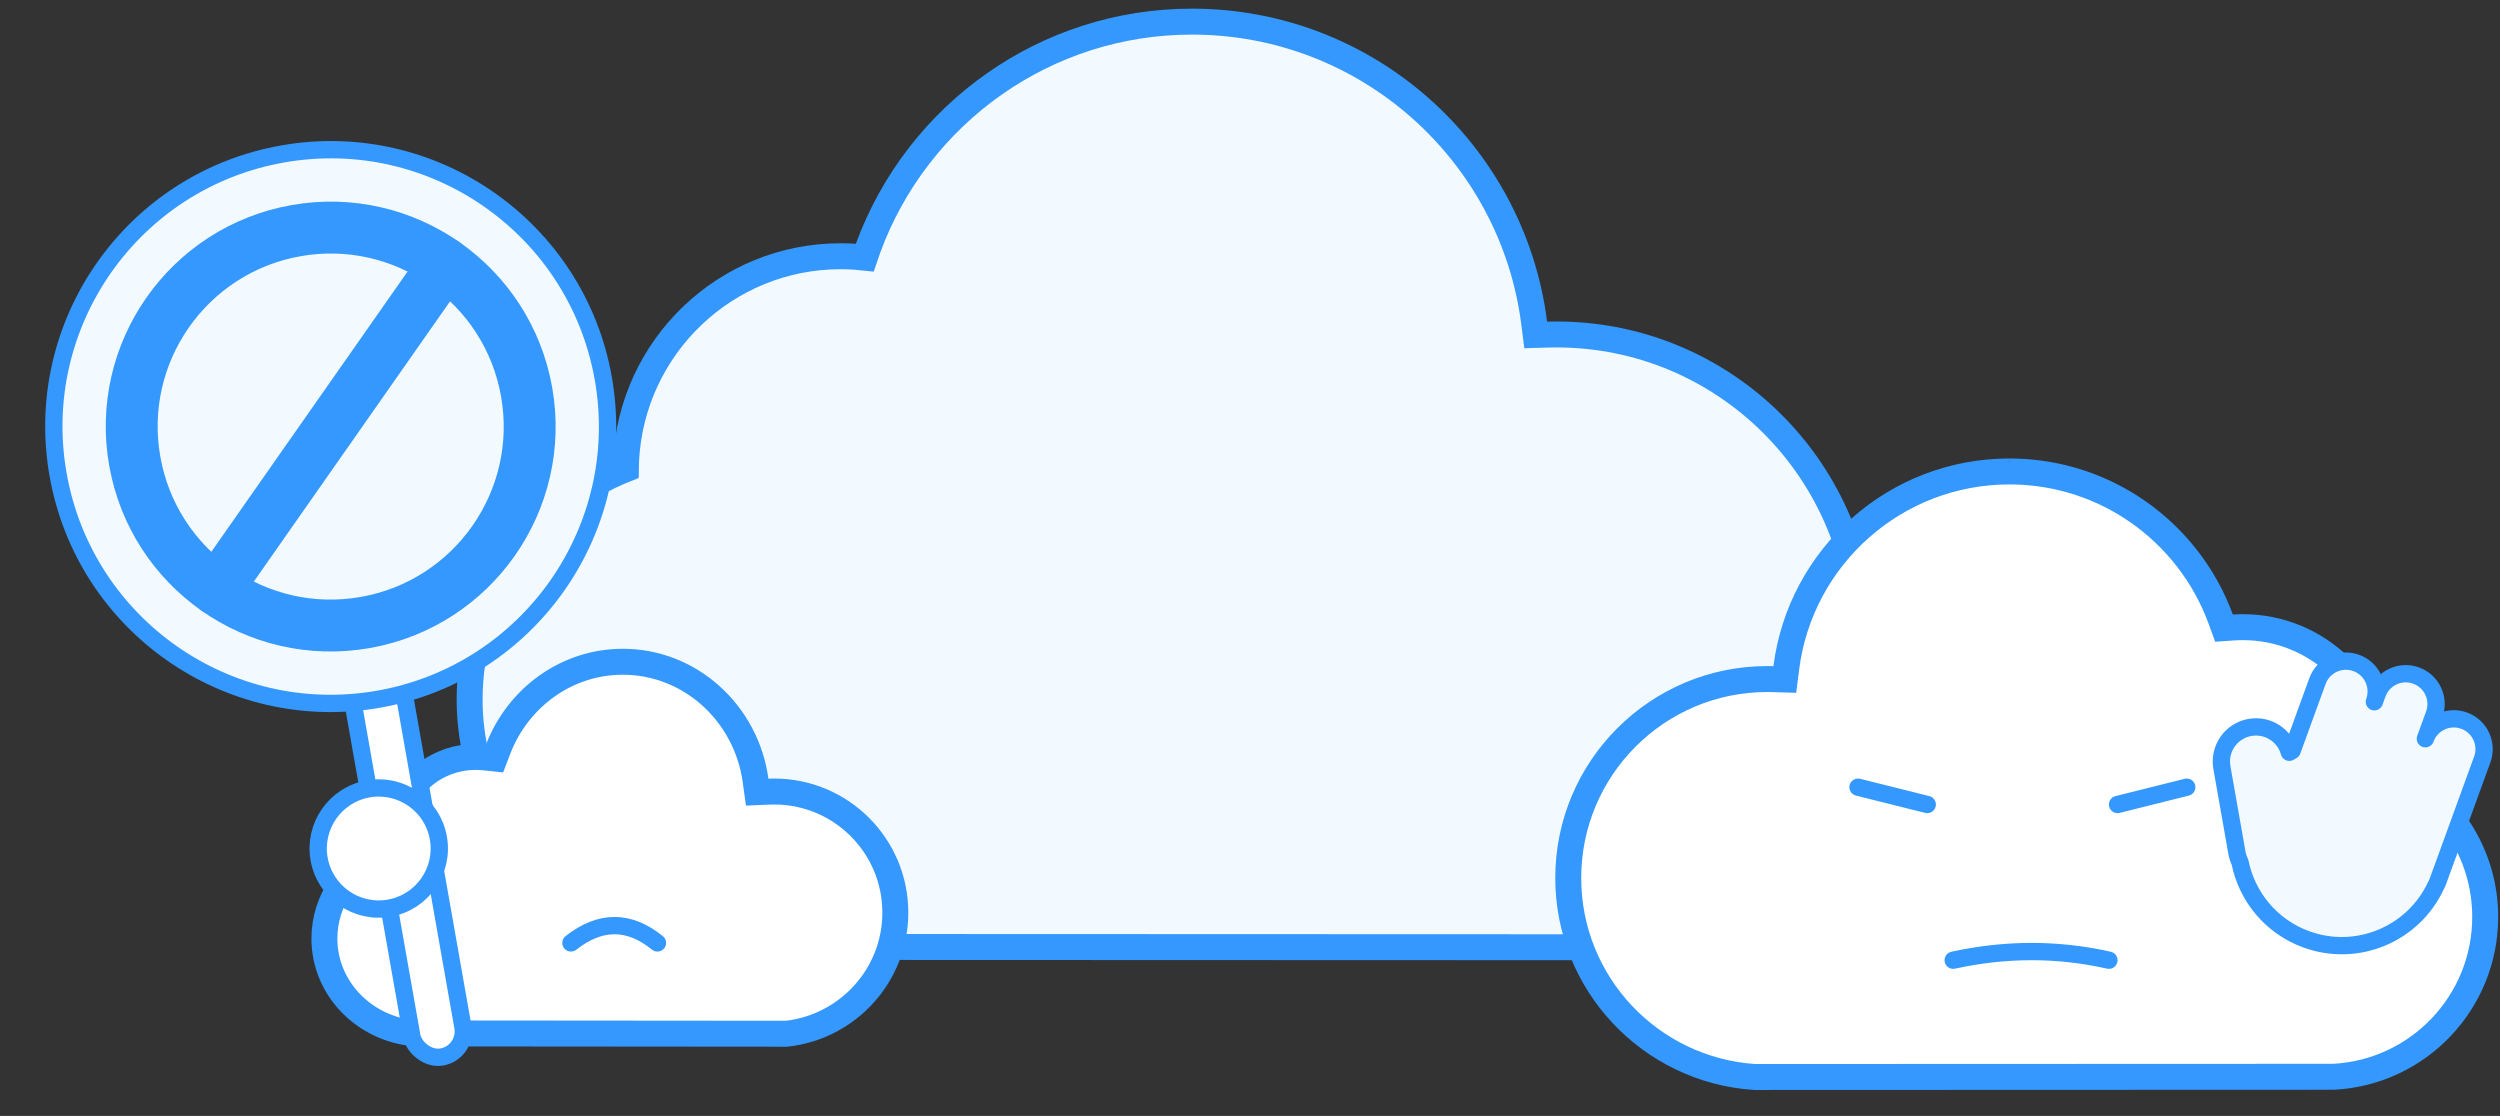 <svg id="ePBLFEM7Zx61" xmlns="http://www.w3.org/2000/svg" xmlns:xlink="http://www.w3.org/1999/xlink"
     viewBox="0 0 289 129" shape-rendering="geometricPrecision" text-rendering="geometricPrecision">
<rect x="0" y="0" width="289" height="129" fill="#333333" stroke="none"/>
<!--    <style><![CDATA[-->
<!--#ePBLFEM7Zx63_to {animation: ePBLFEM7Zx63_to__to 3000ms linear infinite normal forwards}@keyframes ePBLFEM7Zx63_to__to { 0% {transform: translate(216.789px,1px)} 50% {transform: translate(236.789px,1px)} 100% {transform: translate(216.789px,1px)}} #ePBLFEM7Zx64_to {animation: ePBLFEM7Zx64_to__to 3000ms linear infinite normal forwards}@keyframes ePBLFEM7Zx64_to__to { 0% {transform: translate(179.789px,53px)} 50% {transform: translate(179.789px,47px)} 100% {transform: translate(179.789px,53px)}} #ePBLFEM7Zx69_tr {animation: ePBLFEM7Zx69_tr__tr 3000ms linear infinite normal forwards}@keyframes ePBLFEM7Zx69_tr__tr { 0% {transform: translate(87.511521px,50.763672px) rotate(0deg)} 16.666667% {transform: translate(87.511521px,50.763672px) rotate(-25deg)} 33.333333% {transform: translate(87.511521px,50.763672px) rotate(0deg)} 50% {transform: translate(87.511521px,50.763672px) rotate(-15deg)} 66.666667% {transform: translate(87.511521px,50.763672px) rotate(0deg)} 83.333333% {transform: translate(87.511521px,50.763672px) rotate(-20deg)} 100% {transform: translate(87.511521px,50.763672px) rotate(0deg)}} #ePBLFEM7Zx610_to {animation: ePBLFEM7Zx610_to__to 3000ms linear infinite normal forwards}@keyframes ePBLFEM7Zx610_to__to { 0% {transform: translate(52.329194px,69.992451px)} 33.333333% {transform: translate(52.329194px,74px)} 66.666667% {transform: translate(52.329194px,69.99px)} 100% {transform: translate(52.329194px,69.99px)}} #ePBLFEM7Zx614_tr {animation: ePBLFEM7Zx614_tr__tr 3000ms linear infinite normal forwards}@keyframes ePBLFEM7Zx614_tr__tr { 0% {transform: translate(49.461417px,109.499982px) rotate(-9.999988deg)} 16.666667% {transform: translate(49.461417px,109.499982px) rotate(-14deg)} 33.333333% {transform: translate(49.461417px,109.499982px) rotate(-4deg)} 66.666667% {transform: translate(49.461417px,109.499982px) rotate(-14deg)} 100% {transform: translate(49.461417px,109.499982px) rotate(-9.999988deg)}}-->
<!--]]></style>-->
    <g>
        <g id="ePBLFEM7Zx63_to" transform="translate(216.789,1)">
            <path d="M78.991,1.5c8.48,0,16.341,2.651,22.803,7.17c6.647,4.649,11.814,11.275,14.65,19.026.131.359.257.72.378,1.081.377-.042.754-.075,1.129-.1.549-.036,1.104-.055,1.663-.055c6.639,0,12.67,2.61,17.125,6.861c4.477,4.273,7.364,10.203,7.677,16.808.015.315.024.629.027.941.292.116.582.237.871.363c5.136,2.24,9.487,5.948,12.526,10.593C160.787,68.692,162.5,74.077,162.5,79.863c0,7.649-2.994,14.597-7.873,19.734-4.894,5.153-11.685,8.483-19.253,8.866v0l-100.721.037c-9.275-.606-17.582-4.777-23.561-11.155C5.144,90.999,1.5,82.467,1.5,73.082c0-9.781,3.958-18.635,10.358-25.045c6.399-6.409,15.239-10.373,25.004-10.373.348,0,.694.005,1.04.015v0l1.361.039.171-1.351c1.25-9.891,6.114-18.654,13.224-24.922C59.682,5.255,68.898,1.5,78.991,1.5Z"
                  transform="scale(-1,1) translate(0,0)" fill="#f2faff" fill-rule="evenodd" stroke="#3498ff"
                  stroke-width="3"/>
        </g>
        <g id="ePBLFEM7Zx64_to" transform="translate(179.789,53)">
            <g transform="translate(0,0)">
                <path d="M52.499,1.5l.535.005c5.325.107,10.257,1.815,14.335,4.663c4.334,3.027,7.703,7.34,9.552,12.387v0l.387,1.056l1.122-.075C78.783,19.512,79.14,19.5,79.5,19.5c4.278,0,8.164,1.679,11.035,4.414c2.885,2.748,4.744,6.563,4.946,10.812.015.317.021.633.017.947.296.111.591.23.882.357c3.323,1.447,6.138,3.843,8.105,6.844C106.392,45.784,107.5,49.263,107.5,53c0,4.941-1.937,9.43-5.093,12.748-3.164,3.327-7.553,5.477-12.445,5.728v0l-66.914.025c-6.027-.397-11.424-3.105-15.31-7.244C3.87,60.135,1.5,54.594,1.5,48.5c0-6.351,2.574-12.101,6.737-16.263s9.912-6.737,16.263-6.737c.226,0,.452.003.676.01v0l1.36.039.171-1.35c.815-6.439,3.987-12.143,8.622-16.223C39.91,3.945,45.919,1.5,52.5,1.5h-.001Z"
                      fill="#fff" fill-rule="evenodd" stroke="#3498ff" stroke-width="3"/>
                <path d="M46,58c3.049-.667,6.072-1,9.067-1s5.973.333,8.933,1" fill="none"
                      fill-rule="evenodd" stroke="#3498ff" stroke-width="2" stroke-linecap="round"/>
                <line x1="43" y1="38" x2="35" y2="40" transform="matrix(1 0 0-1 0 78)" fill="none" fill-rule="evenodd"
                      stroke="#3498ff" stroke-width="2" stroke-linecap="round"/>
                <line x1="73" y1="38" x2="65" y2="40" transform="matrix(-1 0 0-1 138 78)" fill="none"
                      fill-rule="evenodd" stroke="#3498ff" stroke-width="2" stroke-linecap="round"/>
                <g id="ePBLFEM7Zx69_tr" transform="translate(87.512,50.764) rotate(0)">
                    <path d="M279.917,79.278c1.816.661,2.753,2.67,2.092,4.486l-1.026,2.819c.661-1.816,2.67-2.753,4.486-2.092s2.753,2.67,2.092,4.486l-5.13,14.095c-.068.187-.151.365-.246.533-2.608,5.562-9.08,8.311-14.964,6.169-4.086-1.487-6.873-4.962-7.667-8.935-.166-.334-.287-.697-.355-1.082l-1.736-9.848c-.384-2.176,1.069-4.25,3.245-4.634c2.049-.361,4.008.906,4.55,2.871.107-.064.215-.125.325-.185l2.929-8.046c.661-1.816,2.67-2.753,4.486-2.092s2.753,2.67,2.092,4.486l.342-.94c.661-1.816,2.67-2.753,4.486-2.092Z"
                          transform="translate(-267.913,-104.947)" fill="#f2faff" fill-rule="evenodd"
                          stroke="#3498ff" stroke-width="2" stroke-linejoin="round"/>
                </g>
            </g>
        </g>
        <g id="ePBLFEM7Zx610_to" transform="translate(52.329,69.992)">
            <g transform="translate(-52.329,-69.992)">
                <g transform="translate(0 0)">
                    <path d="M69,76.5c3.219,0,6.208,1.013,8.684,2.745c2.561,1.792,4.574,4.352,5.729,7.357v0l.414,1.077l1.147-.124C85.311,87.519,85.653,87.5,86,87.5c2.578,0,4.917,1.027,6.628,2.694c1.716,1.672,2.802,3.987,2.869,6.556.008.323 0.0.642-.023.958.304.112.606.235.904.37c2.142.97,3.962,2.478,5.228,4.343C102.801,104.182,103.5,106.262,103.5,108.5c0,2.877-1.155,5.493-3.038,7.449-1.905,1.979-4.554,3.285-7.518,3.515v0l-42.864.036c-3.541-.392-6.693-2.086-8.956-4.592C38.872,112.415,37.5,109.118,37.5,105.5c0-3.866,1.567-7.366,4.101-9.899s6.034-4.101,9.899-4.101c.203,0,.405.004.606.013v0l1.363.058.187-1.351c.54-3.908,2.449-7.363,5.214-9.83C61.585,77.968,65.125,76.5,69,76.5Z"
                          transform="matrix(-1 0 0 1 141 0)" fill="#fff" fill-rule="evenodd" stroke="#3498ff"
                          stroke-width="3"/>
                    <path d="M66,109c1.694-1.333,3.373-2,5.037-2s3.318.667,4.963,2" fill="none"
                          fill-rule="evenodd" stroke="#3498ff" stroke-width="2" stroke-linecap="round"/>
                </g>
                <g id="ePBLFEM7Zx614_tr" transform="translate(49.461,109.5) rotate(-10)">
                    <g transform="translate(-33.61,-94.225)">
                        <rect width="6" height="66" rx="3" ry="3" transform="translate(30 41)" fill="#fff"
                              fill-rule="evenodd" stroke="#3498ff" stroke-width="2"/>
                        <circle r="32" transform="translate(33 33)" fill="#f2faff" fill-rule="evenodd" stroke="#3498ff"
                                stroke-width="2"/>
                        <circle r="23" transform="translate(33 33)" fill="none" fill-rule="evenodd" stroke="#3498ff"
                                stroke-width="6"/>
                        <circle r="7" transform="translate(30 82)" fill="#fff" fill-rule="evenodd" stroke="#3498ff"
                                stroke-width="2"/>
                        <rect width="6" height="52" rx="3" ry="3"
                              transform="matrix(.707 0.707-.707 0.707 49.263 12.494)" fill="#3498ff"
                              fill-rule="evenodd"/>
                    </g>
                </g>
            </g>
        </g>
    </g>
</svg>